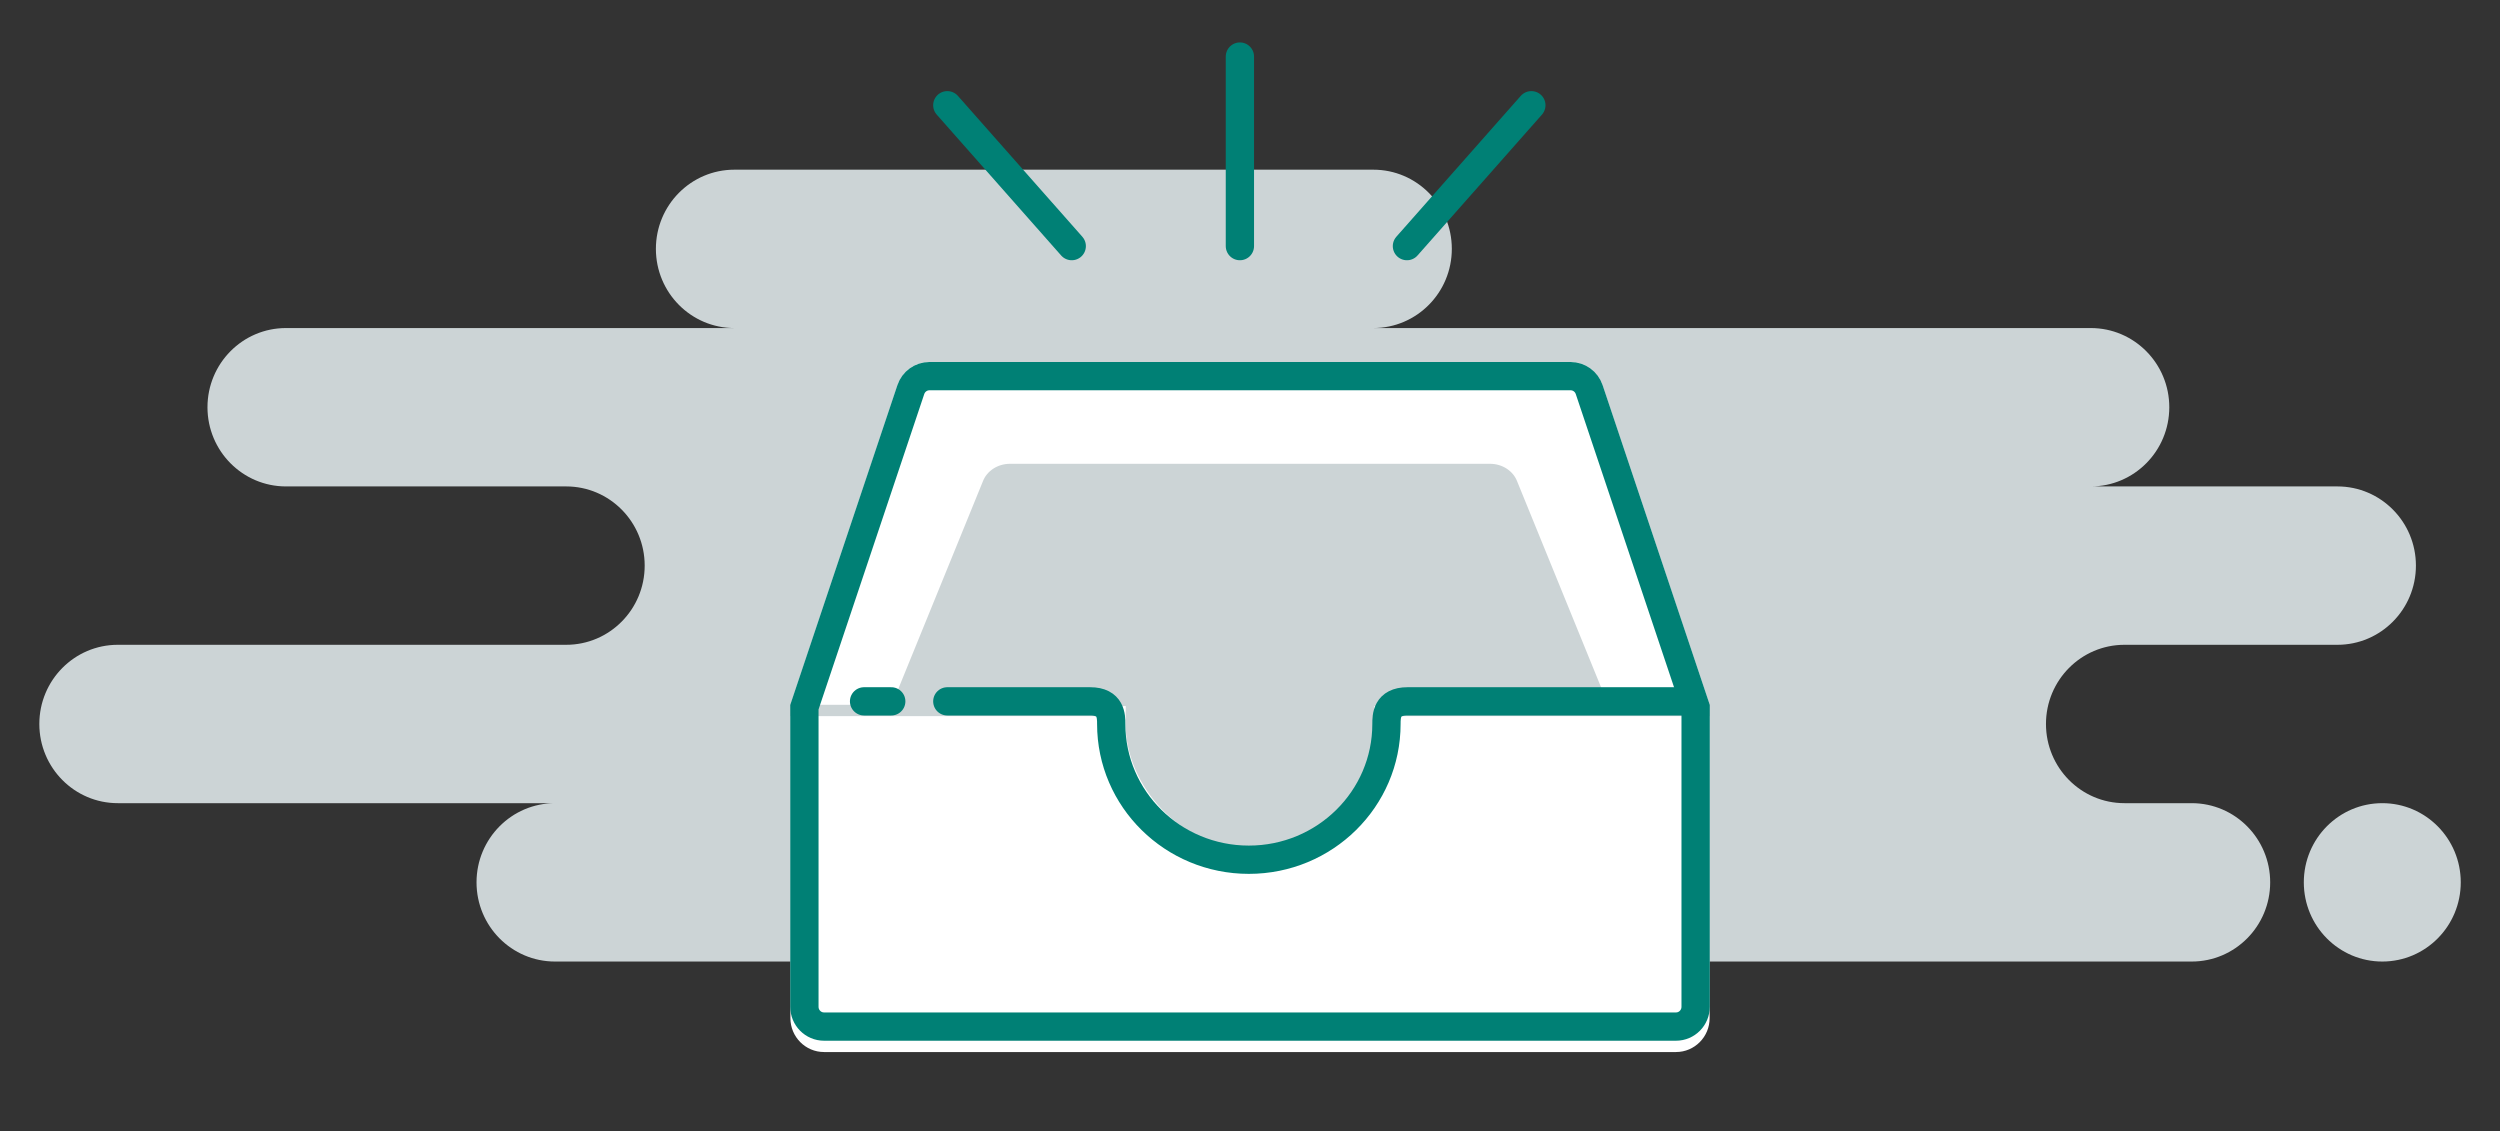 <svg width="221" height="100" viewBox="0 0 221 100" fill="none" xmlns="http://www.w3.org/2000/svg">
    <rect x="0" y="0" width="221" height="100" fill="#333333" stroke="none"/>
    <path fill-rule="evenodd" clip-rule="evenodd"
        d="M49.062 85H139.242C139.753 85 140.25 84.944 140.729 84.839C141.208 84.944 141.705 85 142.215 85H193.747C197.578 85 200.684 81.866 200.684 78C200.684 74.134 197.578 71 193.747 71H187.801C183.97 71 180.864 67.866 180.864 64C180.864 60.134 183.97 57 187.801 57H206.63C210.461 57 213.567 53.866 213.567 50C213.567 46.134 210.461 43 206.63 43H184.828C188.659 43 191.765 39.866 191.765 36C191.765 32.134 188.659 29 184.828 29H121.404C125.236 29 128.341 25.866 128.341 22C128.341 18.134 125.236 15 121.404 15H64.918C61.087 15 57.981 18.134 57.981 22C57.981 25.866 61.087 29 64.918 29H25.278C21.447 29 18.341 32.134 18.341 36C18.341 39.866 21.447 43 25.278 43H50.053C53.884 43 56.99 46.134 56.99 50C56.99 53.866 53.884 57 50.053 57H10.414C6.582 57 3.477 60.134 3.477 64C3.477 67.866 6.582 71 10.414 71H49.062C45.231 71 42.125 74.134 42.125 78C42.125 81.866 45.231 85 49.062 85ZM210.594 85C214.425 85 217.531 81.866 217.531 78C217.531 74.134 214.425 71 210.594 71C206.763 71 203.657 74.134 203.657 78C203.657 81.866 206.763 85 210.594 85Z"
        fill="#CCD4D6" />
    <path fill-rule="evenodd" clip-rule="evenodd"
        d="M98.727 63.307C98.65 63.86 98.61 64.425 98.61 65C98.61 71.627 103.934 77 110.502 77C117.069 77 122.394 71.627 122.394 65C122.394 64.425 122.354 63.86 122.276 63.307H151.132V90C151.132 91.657 149.801 93 148.159 93H72.844C71.202 93 69.871 91.657 69.871 90V63.307H98.727Z"
        fill="white" />
    <path fill-rule="evenodd" clip-rule="evenodd"
        d="M123.385 63C123.385 70.18 117.617 76 110.502 76C103.387 76 97.619 70.18 97.619 63C97.619 62.767 97.625 62.536 97.637 62.307H69.871L79.345 34.039C79.754 32.82 80.887 32 82.162 32H138.842C140.117 32 141.25 32.82 141.658 34.039L151.132 62.307H123.367C123.379 62.536 123.385 62.767 123.385 63Z"
        fill="white" />
    <path fill-rule="evenodd" clip-rule="evenodd"
        d="M121.498 63.955C121.498 69.502 116.575 75 110.501 75C104.427 75 99.503 69.502 99.503 63.955C99.503 63.775 99.508 62.596 99.519 62.419H78.789L86.877 42.575C87.226 41.634 88.193 41 89.281 41H131.721C132.809 41 133.776 41.634 134.125 42.575L142.212 62.419H121.483C121.493 62.596 121.498 63.775 121.498 63.955Z"
        fill="#CCD4D6" />
    <path fill-rule="evenodd" clip-rule="evenodd"
        d="M71.109 62.512V89C71.109 89.966 71.886 90.75 72.844 90.75H148.159C149.117 90.75 149.893 89.966 149.893 89V62.512L140.484 34.439C140.246 33.728 139.585 33.25 138.841 33.25H82.161C81.418 33.25 80.757 33.728 80.518 34.439L71.109 62.512Z"
        stroke="#008075" stroke-width="2.5" />
    <path
        d="M76.383 62H78.787M83.742 62C87.643 62 91.853 62 96.372 62C98.232 62 98.232 63.319 98.232 64C98.232 70.627 103.678 76 110.397 76C117.116 76 122.563 70.627 122.563 64C122.563 63.319 122.563 62 124.422 62H149.148"
        stroke="#008075" stroke-width="2.5" stroke-linecap="round" stroke-linejoin="round" />
    <path d="M135.372 9.303L124.373 21.756M109.607 5V21.756V5ZM83.742 9.303L94.742 21.756L83.742 9.303Z"
        stroke="#008075" stroke-width="2.5" stroke-linecap="round" stroke-linejoin="round" />
</svg>